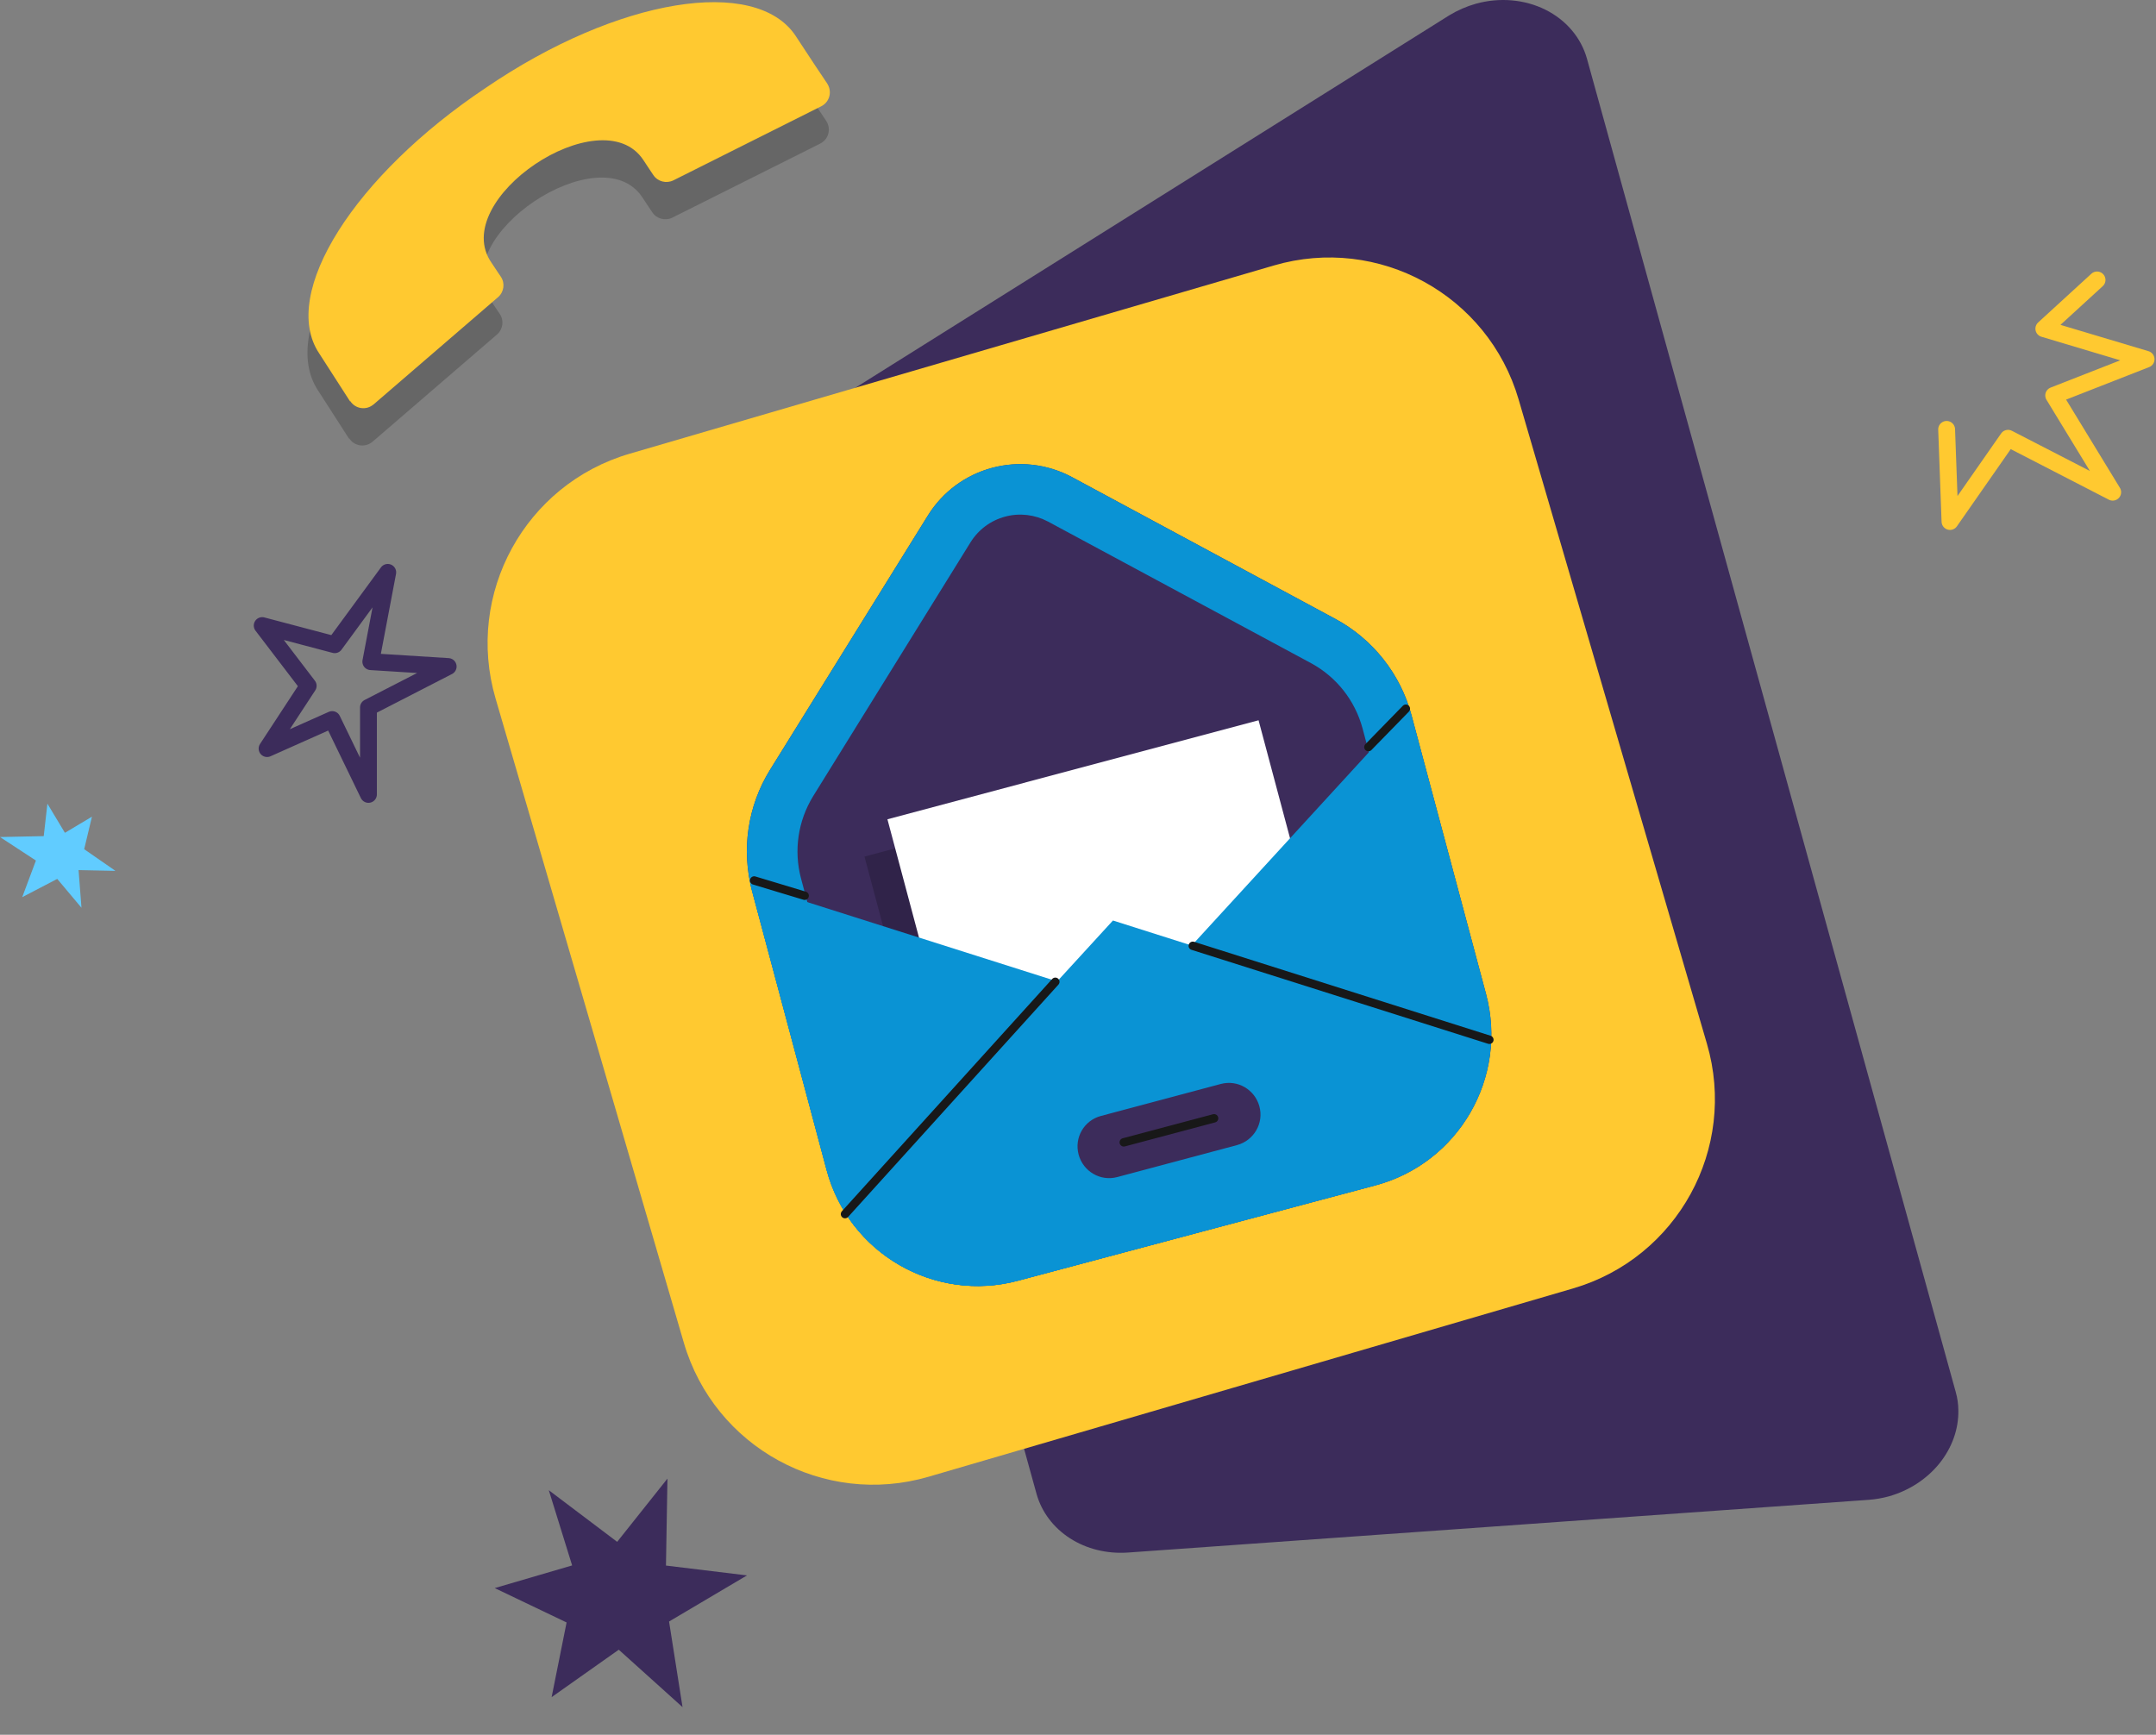 <svg width="256" height="206" viewBox="0 0 256 206" fill="none" xmlns="http://www.w3.org/2000/svg">
<rect x="0" y="0" width="256" height="206" fill="#808080" stroke="none"/>
<path opacity="0.2" d="M44.233 52.457L59.018 39.718C59.719 39.112 59.873 38.062 59.342 37.281L59.07 36.88L58.256 35.654C53.006 28.138 71.296 15.96 76.255 23.413L77.183 24.812L77.458 25.216C77.971 25.992 78.996 26.255 79.826 25.849L97.398 17.047C98.316 16.584 98.675 15.465 98.212 14.546C98.169 14.479 98.144 14.417 98.101 14.351L98.087 14.329L96.685 12.235L95.517 10.458L94.348 8.682C89.6 1.56 73.238 4.165 57.595 14.835C42.016 25.214 33.039 39.285 37.774 46.383L41.442 52.091L41.469 52.059C42.021 52.922 43.185 53.158 44.029 52.602C44.117 52.545 44.185 52.504 44.233 52.457Z" fill="black"/>
<path d="M44.355 48.028L59.138 35.289C59.841 34.684 59.996 33.635 59.465 32.853L59.192 32.451L58.376 31.226C53.128 23.71 71.418 11.531 76.378 18.984L77.306 20.386L77.578 20.788C78.093 21.566 79.118 21.827 79.949 21.421L97.518 12.618C98.436 12.155 98.797 11.037 98.332 10.118C98.291 10.052 98.266 9.989 98.223 9.923L98.21 9.9L96.808 7.806L95.637 6.03L94.469 4.253C89.722 -2.868 73.361 -0.261 57.718 10.406C42.139 20.785 33.161 34.856 37.894 41.957L41.565 47.663L41.592 47.631C42.143 48.493 43.307 48.729 44.151 48.173C44.239 48.117 44.305 48.076 44.355 48.028Z" fill="#FFC930"/>
<path d="M224.273 177.691C223.492 177.904 222.696 178.043 221.893 178.102L133.885 184.366C131.421 184.529 129.014 183.935 127.054 182.675C125.094 181.416 123.694 179.567 123.086 177.428L90.828 60.789C90.272 58.802 90.43 56.672 91.281 54.7C92.132 52.729 93.629 51.018 95.565 49.809L172.063 1.833C173.054 1.225 174.134 0.755 175.264 0.437C178.061 -0.334 181.02 -0.078 183.49 1.147C185.957 2.373 187.737 4.469 188.434 6.974L232.22 165.295C232.42 165.996 232.522 166.722 232.531 167.455C232.574 169.694 231.78 171.924 230.282 173.782C228.781 175.64 226.664 177.017 224.273 177.691Z" fill="#3C2C5B"/>
<path d="M74.756 53.881L151.264 31.523C163.689 27.893 176.691 35.013 180.321 47.44L202.679 123.948C206.312 136.374 199.19 149.373 186.764 153.005L110.257 175.361C97.829 178.993 84.829 171.872 81.197 159.446L58.841 82.939C55.209 70.513 62.355 57.504 74.756 53.881Z" fill="#FFC930"/>
<path d="M231.14 50.989L231.539 61.928L238.431 52.044L250.859 58.448L243.851 46.957L254.823 42.66L242.681 39.03L249.001 33.243" stroke="#FFC930" stroke-width="2" stroke-linecap="round" stroke-linejoin="round"/>
<path d="M67.934 185.892L58.743 188.583L67.276 192.665L65.499 201.533L73.472 195.9L81.044 202.719L79.443 192.553L88.697 187.077L79.075 185.908L79.252 175.583L73.281 183.091L65.164 176.961L67.934 185.892Z" fill="#3C2C5B"/>
<path d="M5.193 99.289L5.629 95.433L7.709 98.895L10.917 96.98L9.996 100.841L13.707 103.414L9.329 103.323L9.674 107.795L6.797 104.369L2.639 106.536L4.265 102.187L0 99.396L5.193 99.289Z" fill="#61CCFF"/>
<path d="M110.164 61.237L91.445 91.395C88.763 95.71 88.001 100.939 89.31 105.842L98.156 138.944C100.794 148.836 110.969 154.741 120.883 152.082L163.29 140.773C173.204 138.137 179.089 127.962 176.453 118.045L167.605 84.945C166.298 80.042 163.006 75.879 158.539 73.483L127.29 56.658C121.256 53.435 113.76 55.417 110.164 61.237Z" fill="#3C2C5B"/>
<path d="M119.359 61.345C121.058 60.887 122.869 61.105 124.436 61.933L155.685 78.755C158.691 80.389 160.894 83.179 161.786 86.492L170.634 119.615C172.422 126.325 168.433 133.19 161.743 134.999L119.316 146.285C112.605 148.073 105.74 144.085 103.932 137.397L95.106 104.294C94.233 100.982 94.757 97.474 96.545 94.555L115.241 64.394C116.178 62.892 117.637 61.801 119.359 61.345ZM117.812 55.549C114.631 56.397 111.906 58.423 110.164 61.236L91.445 91.394C88.763 95.709 88.001 100.939 89.31 105.841L98.156 138.944C100.794 148.835 110.969 154.741 120.883 152.082L163.29 140.772C173.204 138.136 179.089 127.961 176.453 118.045L167.605 84.944C166.298 80.042 163.006 75.879 158.539 73.483L127.29 56.658C124.37 55.09 120.995 54.698 117.812 55.549Z" fill="#0A93D4"/>
<path opacity="0.2" d="M146.715 89.956L102.647 101.715L113.862 143.738L157.929 131.981L146.715 89.956Z" fill="black"/>
<path d="M149.439 85.532L105.372 97.288L116.584 139.314L160.651 127.557L149.439 85.532Z" fill="white"/>
<path d="M134.874 119.506L89.069 104.97L98.135 138.921C100.771 148.815 110.946 154.72 120.863 152.061L163.247 140.752C173.161 138.116 179.046 127.938 176.408 118.045L167.344 84.093L134.874 119.506Z" fill="#0A93D4"/>
<path d="M132.15 109.308L100.356 144.021C104.694 150.907 112.995 154.176 120.863 152.084L163.247 140.752C171.112 138.66 176.691 131.686 177.018 123.558L132.15 109.308Z" fill="#0A93D4"/>
<path d="M130.734 132.514L144.941 128.723C146.946 128.179 148.995 129.377 149.539 131.382C150.084 133.386 148.886 135.434 146.881 135.979L132.674 139.772C130.668 140.316 128.62 139.116 128.075 137.113C127.531 135.085 128.729 133.038 130.734 132.514Z" fill="#3C2C5B"/>
<path d="M133.436 135.652L144.158 132.798" stroke="#181818" stroke-linecap="round" stroke-linejoin="round"/>
<path d="M100.335 144.173L125.307 116.586" stroke="#181818" stroke-linecap="round" stroke-linejoin="round"/>
<path d="M141.63 112.314L176.845 123.471" stroke="#181818" stroke-linecap="round" stroke-linejoin="round"/>
<path d="M95.542 106.365L89.548 104.557" stroke="#181818" stroke-linecap="round" stroke-linejoin="round"/>
<path d="M162.484 88.715L166.929 84.159" stroke="#181818" stroke-linecap="round" stroke-linejoin="round"/>
<path d="M31.133 74.286L39.743 76.559L46.041 67.968L44.029 78.572L53.215 79.148L43.75 84.012V94.335L39.444 85.446L31.712 88.894L36.594 81.439L31.133 74.286Z" stroke="#3C2C5B" stroke-width="2" stroke-linecap="round" stroke-linejoin="round"/>
</svg>
